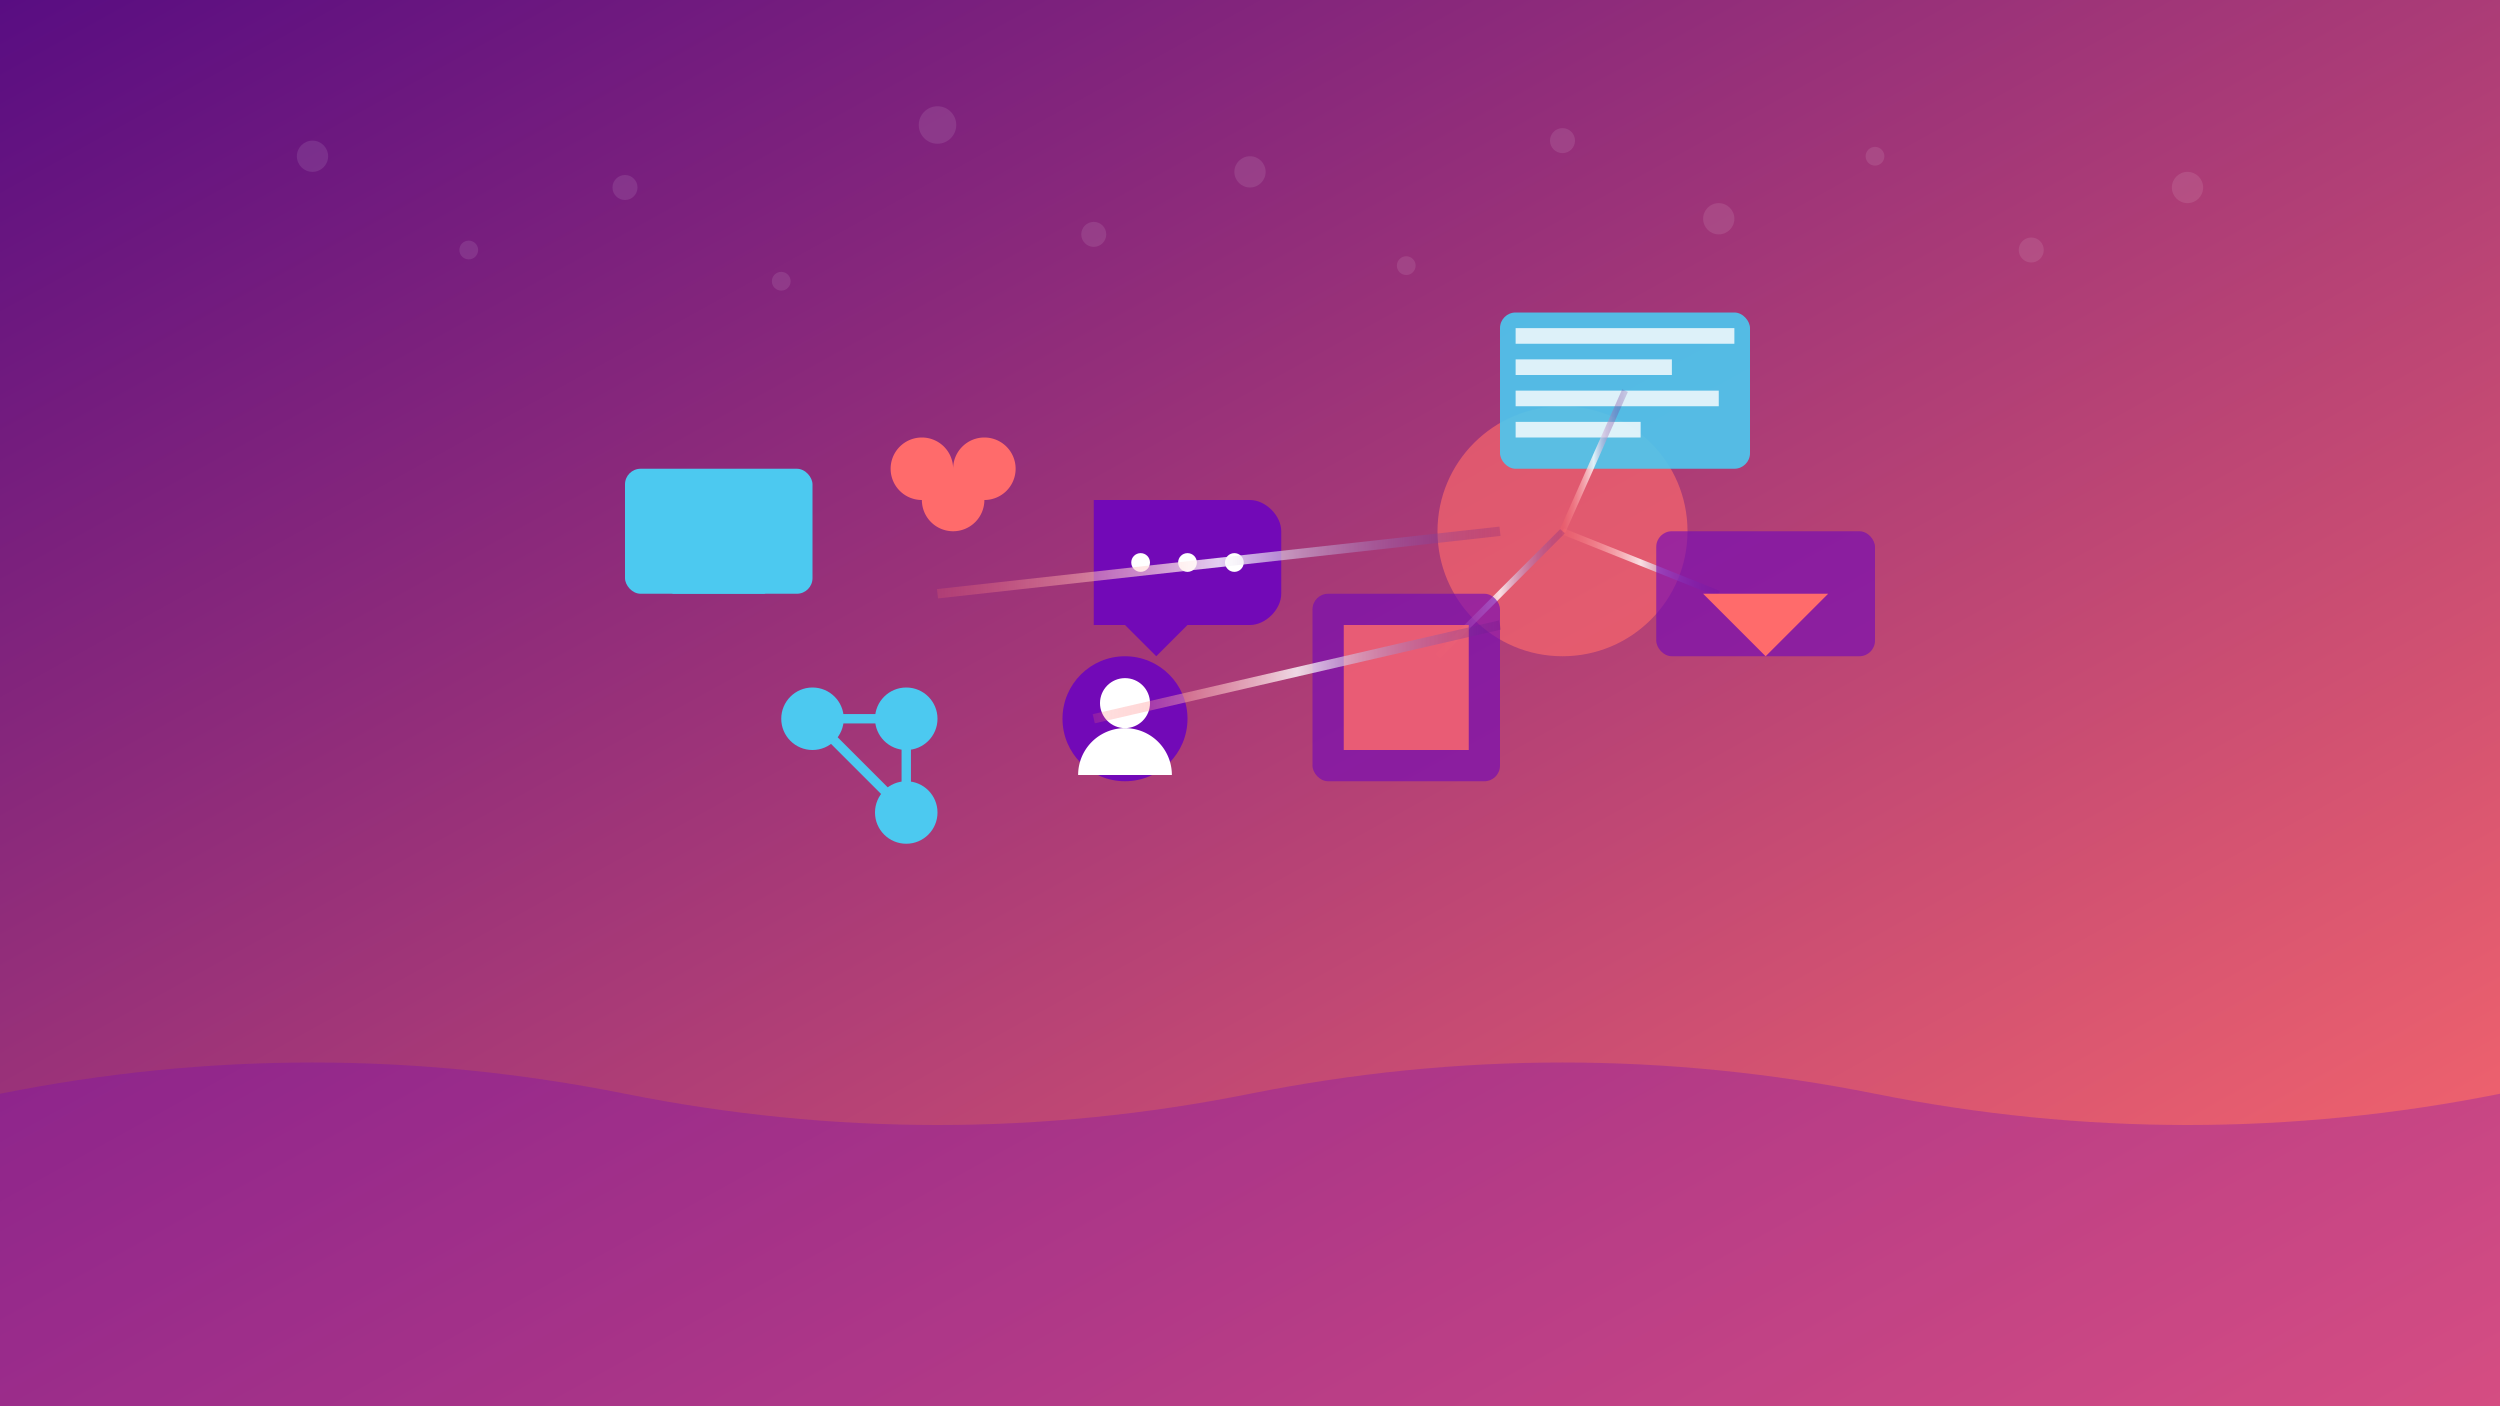 <svg xmlns="http://www.w3.org/2000/svg" viewBox="0 0 800 450">
  <!-- Background with gradient -->
  <defs>
    <linearGradient id="bg-gradient" x1="0%" y1="0%" x2="100%" y2="100%">
      <stop offset="0%" stop-color="#590d82" />
      <stop offset="100%" stop-color="#ff6b6b" />
    </linearGradient>
    <filter id="glow" x="-20%" y="-20%" width="140%" height="140%">
      <feGaussianBlur stdDeviation="5" result="blur" />
      <feComposite in="SourceGraphic" in2="blur" operator="over" />
    </filter>
    <linearGradient id="line-gradient" x1="0%" y1="0%" x2="100%" y2="0%">
      <stop offset="0%" stop-color="#ff6b6b" stop-opacity="0.2" />
      <stop offset="50%" stop-color="#ffffff" stop-opacity="0.8" />
      <stop offset="100%" stop-color="#590d82" stop-opacity="0.2" />
    </linearGradient>
  </defs>

  <!-- Background -->
  <rect width="800" height="450" fill="url(#bg-gradient)" />

  <!-- Abstract pattern -->
  <g opacity="0.1" fill="#ffffff">
    <circle cx="100" cy="50" r="5" />
    <circle cx="150" cy="80" r="3" />
    <circle cx="200" cy="60" r="4" />
    <circle cx="250" cy="90" r="3" />
    <circle cx="300" cy="40" r="6" />
    <circle cx="350" cy="75" r="4" />
    <circle cx="400" cy="55" r="5" />
    <circle cx="450" cy="85" r="3" />
    <circle cx="500" cy="45" r="4" />
    <circle cx="550" cy="70" r="5" />
    <circle cx="600" cy="50" r="3" />
    <circle cx="650" cy="80" r="4" />
    <circle cx="700" cy="60" r="5" />
  </g>

  <!-- Social Media Icons Cluster -->
  <g transform="translate(200, 150)">
    <!-- Message icon -->
    <g transform="translate(0, 0)" filter="url(#glow)">
      <rect x="0" y="0" width="60" height="40" rx="5" fill="#4cc9f0" />
      <polygon points="15,40 30,30 45,40" fill="#4cc9f0" />
    </g>
    
    <!-- Like/heart icon -->
    <g transform="translate(80, -20)" filter="url(#glow)">
      <path d="M25,40 A10,10 0 0,1 15,30 A10,10 0 0,1 5,20 A10,10 0 0,1 15,10 A10,10 0 0,1 25,20 A10,10 0 0,1 35,10 A10,10 0 0,1 45,20 A10,10 0 0,1 35,30 A10,10 0 0,1 25,40 Z" fill="#ff6b6b" />
    </g>
    
    <!-- Comment/chat icon -->
    <g transform="translate(150, 10)" filter="url(#glow)">
      <path d="M0,0 L50,0 C55,0 60,5 60,10 L60,30 C60,35 55,40 50,40 L30,40 L20,50 L10,40 L0,40 Z" fill="#7209b7" />
      <circle cx="15" cy="20" r="3" fill="white" />
      <circle cx="30" cy="20" r="3" fill="white" />
      <circle cx="45" cy="20" r="3" fill="white" />
    </g>
    
    <!-- Share icon -->
    <g transform="translate(50, 70)" filter="url(#glow)">
      <circle cx="10" cy="10" r="10" fill="#4cc9f0" />
      <circle cx="40" cy="40" r="10" fill="#4cc9f0" />
      <circle cx="40" cy="10" r="10" fill="#4cc9f0" />
      <line x1="10" y1="10" x2="40" y2="10" stroke="#4cc9f0" stroke-width="3" />
      <line x1="40" y1="10" x2="40" y2="40" stroke="#4cc9f0" stroke-width="3" />
      <line x1="10" y1="10" x2="40" y2="40" stroke="#4cc9f0" stroke-width="3" />
    </g>
    
    <!-- Profile icon -->
    <g transform="translate(140, 60)" filter="url(#glow)">
      <circle cx="20" cy="20" r="20" fill="#7209b7" />
      <circle cx="20" cy="15" r="8" fill="white" />
      <path d="M5,38 A15,15 0 0,1 35,38" fill="white" />
    </g>
  </g>

  <!-- AI Creative Generation Visualization -->
  <g transform="translate(500, 170)">
    <!-- Creative palette -->
    <circle cx="0" cy="0" r="40" fill="#ff6b6b" opacity="0.8" filter="url(#glow)" />
    
    <!-- AI generated content -->
    <g filter="url(#glow)">
      <rect x="-20" y="-70" width="80" height="50" rx="5" fill="#4cc9f0" opacity="0.9" />
      <rect x="-15" y="-65" width="70" height="5" fill="white" opacity="0.8" />
      <rect x="-15" y="-55" width="50" height="5" fill="white" opacity="0.8" />
      <rect x="-15" y="-45" width="65" height="5" fill="white" opacity="0.8" />
      <rect x="-15" y="-35" width="40" height="5" fill="white" opacity="0.8" />
    </g>
    
    <!-- Connection lines -->
    <line x1="0" y1="0" x2="20" y2="-45" stroke="url(#line-gradient)" stroke-width="2" />
    <line x1="0" y1="0" x2="50" y2="20" stroke="url(#line-gradient)" stroke-width="2" />
    <line x1="0" y1="0" x2="-40" y2="40" stroke="url(#line-gradient)" stroke-width="2" />
    
    <!-- Output elements -->
    <rect x="30" y="0" width="70" height="40" rx="5" fill="#7209b7" opacity="0.8" filter="url(#glow)" />
    <rect x="-80" y="20" width="60" height="60" rx="5" fill="#7209b7" opacity="0.8" filter="url(#glow)" />
    <path d="M45,20 L85,20 L65,40 Z" fill="#ff6b6b" filter="url(#glow)" />
    <rect x="-70" y="30" width="40" height="40" fill="#ff6b6b" opacity="0.9" filter="url(#glow)" />
  </g>

  <!-- Connection lines between social and AI elements -->
  <line x1="300" y1="190" x2="480" y2="170" stroke="url(#line-gradient)" stroke-width="3" />
  <line x1="350" y1="230" x2="480" y2="200" stroke="url(#line-gradient)" stroke-width="3" />
  
  <!-- Data flow visualization -->
  <path d="M0,350 Q100,330 200,350 Q300,370 400,350 Q500,330 600,350 Q700,370 800,350 L800,450 L0,450 Z" fill="#7209b7" opacity="0.3" />
</svg> 
